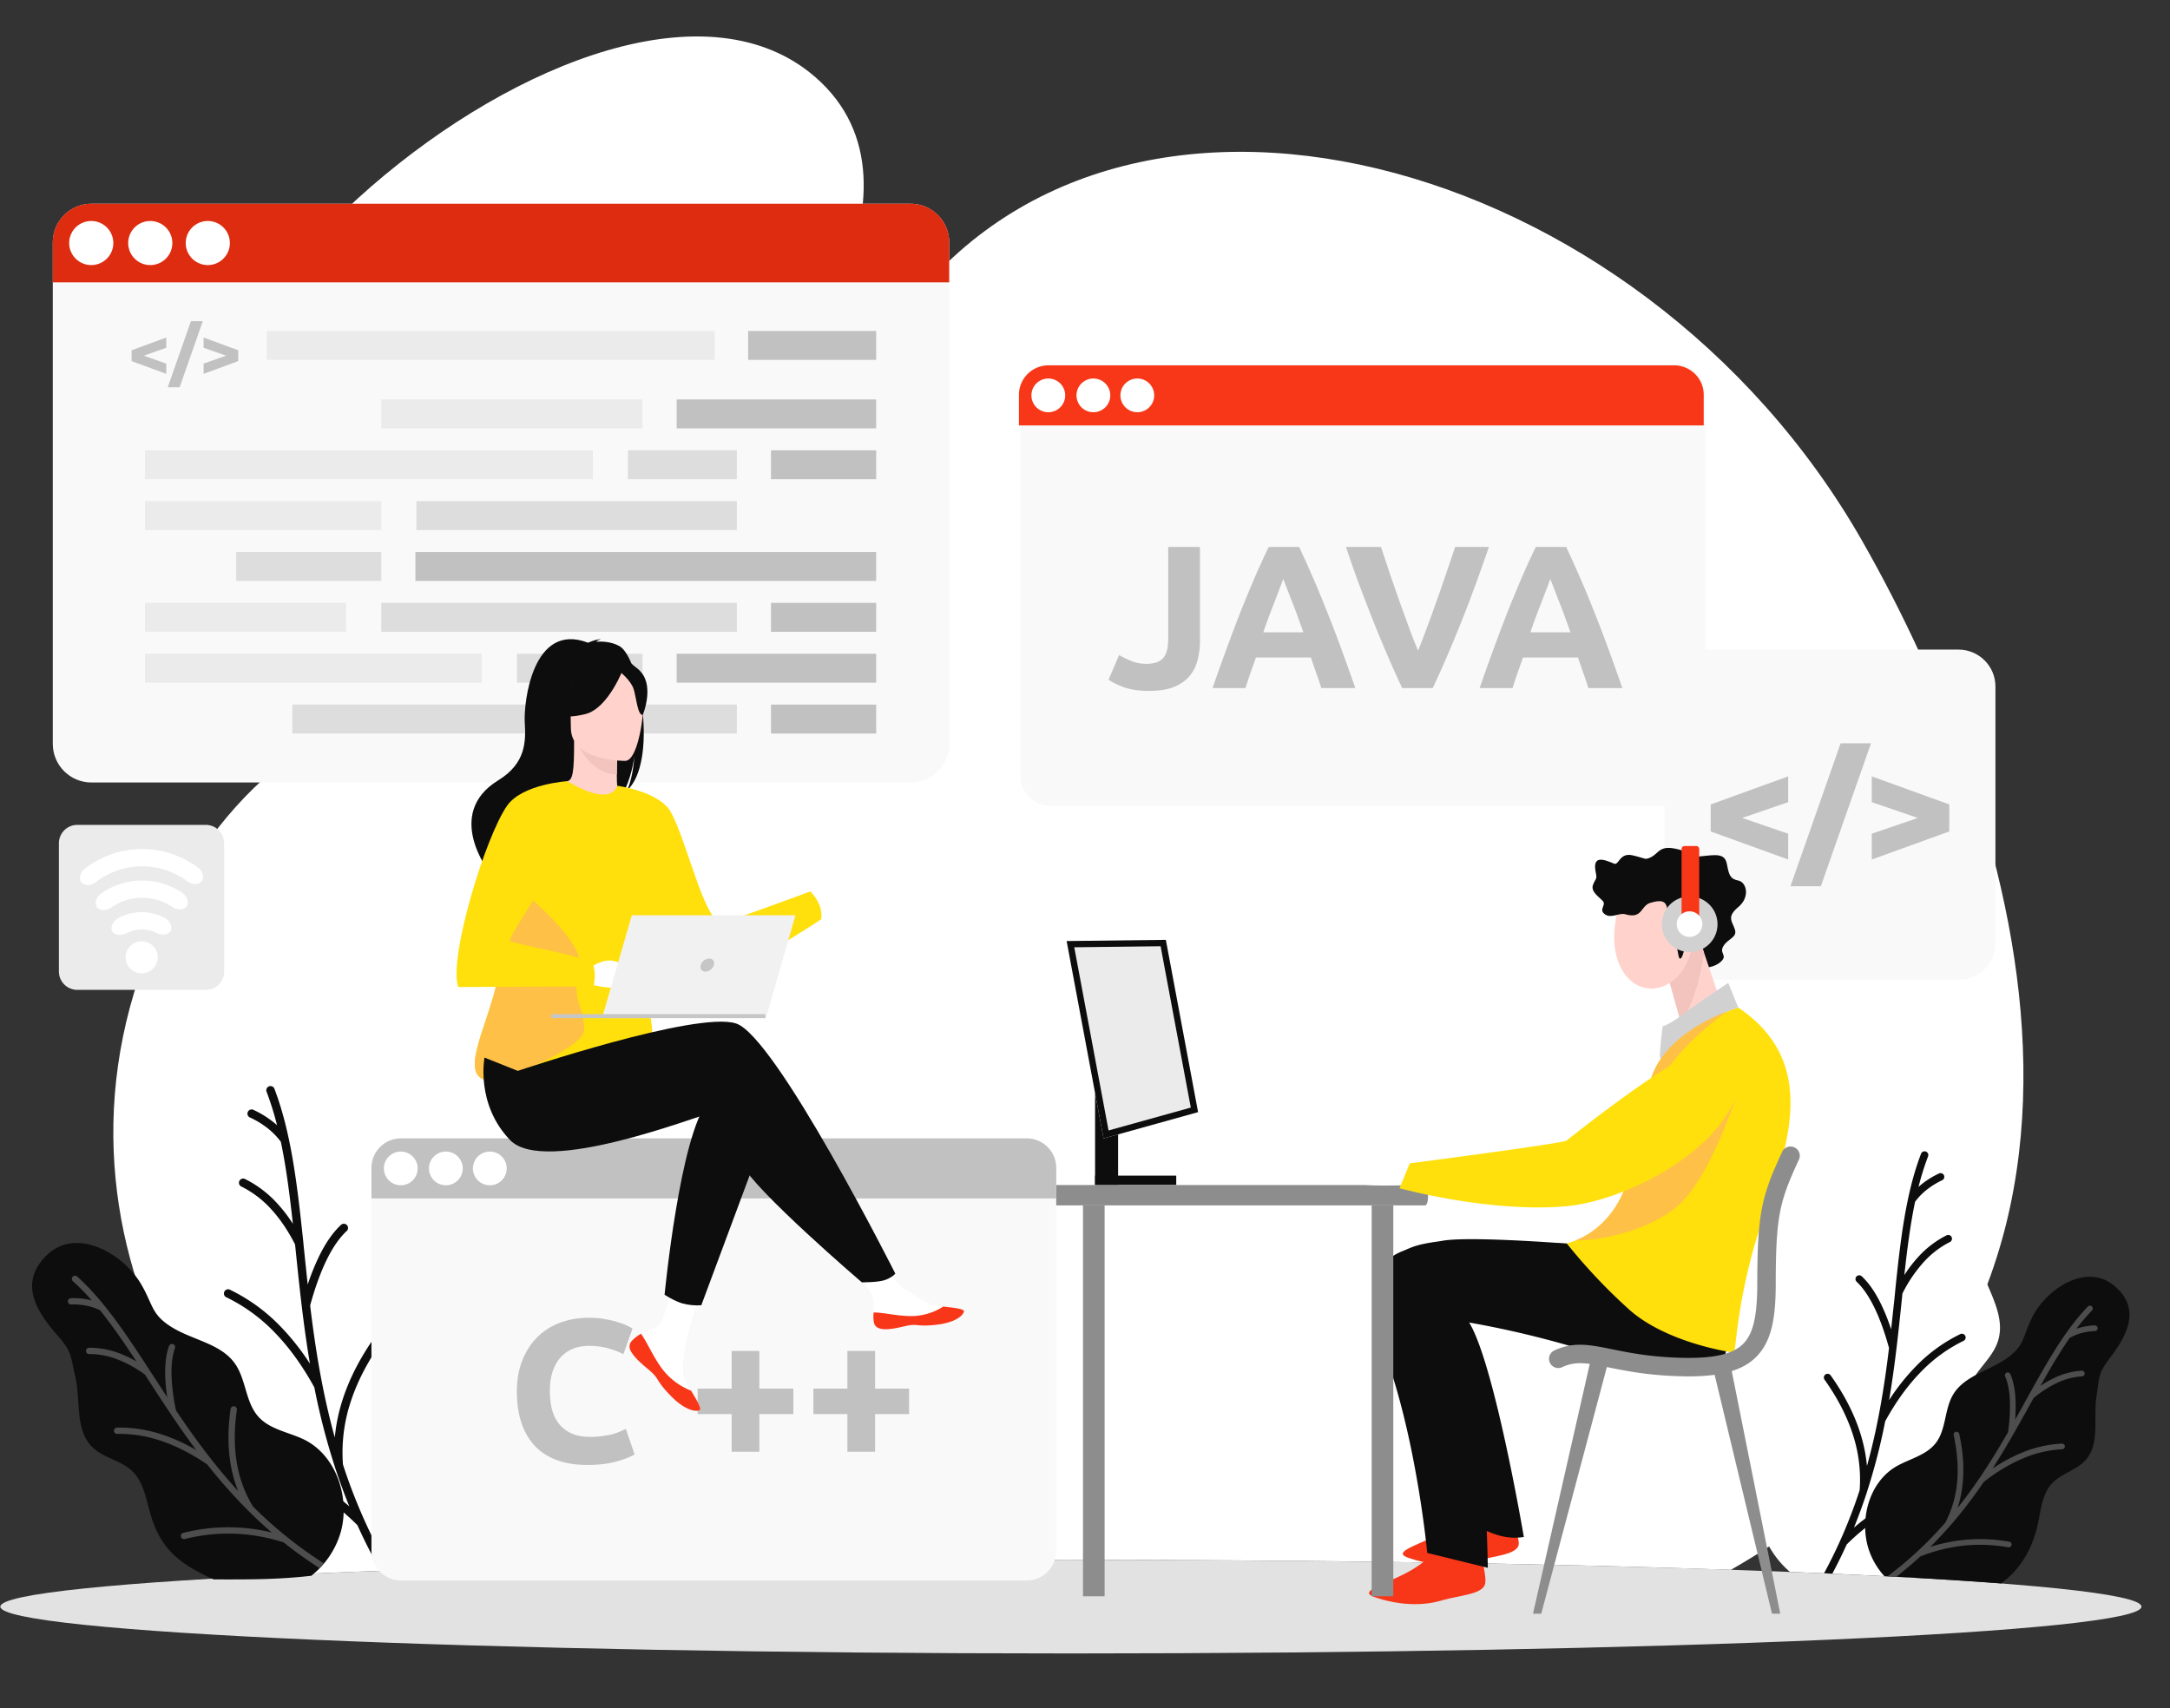 <svg width="555" height="437" fill="none" xmlns="http://www.w3.org/2000/svg"><rect width="100%" height="100%" fill="#333333" stroke="none"/><path d="M273.896 422.942c151.221 0 273.81-5.361 273.81-11.974s-122.589-11.974-273.81-11.974S.086 404.355.086 410.968s122.589 11.974 273.81 11.974z" fill="#E2E2E2"/><path fill-rule="evenodd" clip-rule="evenodd" d="M273.893 398.993c63.703 0 122.304.952 168.817 2.547 113.831-64.949 74.413-191.582 33.544-263.206-56.881-99.68-191.291-135.507-246.885-55.975-75.463 107.95-148.257 70.282-187.566 152.267-39.31 81.984 20.387 160.578 63.273 166.928 46.514-1.596 105.126-2.547 168.817-2.547v-.014zm-99.678-274.404c-37.431 28.446-99.333 50.485-119.901 20.248-15.362-22.595 3.557-64.985 40.616-97.123 37.058-32.137 86.646-51.555 113.69-27.909 32.089 28.063-5.577 82.874-34.405 104.784z" fill="#fff"/><path fill-rule="evenodd" clip-rule="evenodd" d="M184.31 22.88c15.877.955 25.535 13.969 26.204 28.977.27 6.385-4.737-10.31-22.339-12.631-10.916-1.444-12.554 1.768-16.465-2.727-3.911-4.496-.2-14.4 12.6-13.618zm175.68 49.884c68.383 15.226 111.903 78.012 116.16 108.338 2.413 17.141-8.017-37.77-94.294-62.901-46.316-13.488-74.499-.628-84.179-19.404-9.679-18.776 7.167-38.29 62.313-26.033zm93.287 296.989c3.121-3.9 7.51-7.118 8.797-11.942 1.52-5.689-1.827-11.677-.996-17.517 1.039-7.339 8.119-12.095 11.963-18.436 3.76-6.199 1.998-8.298 2.343-15.548.513-10.925 9.488-24.713 21.446-21.021 12.146 3.773 10.157 15.03 8.019 23.506-1.519 6.037-.54 6.904.953 12.952 1.787 7.303 7.558 14.364 5.129 21.49-1.49 4.406-5.817 7.379-7.383 11.761-1.776 4.961.375 10.343 1.201 15.55 1.744 10.955-.755 20.072-8.732 29.106a30.831 30.831 0 01-5.201 3.994c-9.936-.563-20.982-1.078-33.018-1.563a24.891 24.891 0 01-2.067-2.003c-7.285-7.936-9.461-21.584-2.454-30.329z" fill="#fff"/><path fill-rule="evenodd" clip-rule="evenodd" d="M491.314 295.156a.96.96 0 011.256-.592.95.95 0 01.542.525.945.945 0 01-.005.754 69.137 69.137 0 00-2.43 7.765c.27-.248.562-.488.853-.725a22.24 22.24 0 014.438-2.739.962.962 0 011.219.486.955.955 0 01-.409 1.245 20.224 20.224 0 00-4.049 2.501 16.278 16.278 0 00-2.924 3.021c-1.225 5.842-2.027 12.127-2.747 18.754a33.902 33.902 0 013.557-4.641 24.986 24.986 0 017.288-5.543.958.958 0 01.85 1.714 23.079 23.079 0 00-6.715 5.12 35.886 35.886 0 00-5.469 8.069l-.186 1.798c-.411 3.951-.829 8.001-1.323 12.127a.899.899 0 01-.016.116c-.516 4.312-1.12 8.74-1.89 13.23a54.649 54.649 0 016.692-8.473 40.44 40.44 0 0111.515-8.411.947.947 0 01.732-.041.95.95 0 01.547.488.947.947 0 01-.149 1.053.94.94 0 01-.299.224 38.795 38.795 0 00-10.972 8.018c-3.335 3.428-6.355 7.612-9.062 12.551a156.748 156.748 0 01-4.68 18.134v.024a139.741 139.741 0 01-3.315 9.056 55.394 55.394 0 0123.881-12.047.96.96 0 011.151.716.958.958 0 01-.717 1.149 54.076 54.076 0 00-14.139 5.39 55.056 55.056 0 00-12.027 9.096 128.384 128.384 0 01-3.666 7.451l-2.124-.091a127.61 127.61 0 009.102-21.237 36.946 36.946 0 00-1.663-14.014c-1.492-4.736-3.921-9.477-7.288-14.224a.952.952 0 01-.064-1.089.965.965 0 011-.441.973.973 0 01.624.422c3.491 4.909 6.01 9.827 7.558 14.755a40.177 40.177 0 011.706 8.393c2.877-10.374 4.472-20.517 5.639-30.184-1.127-4.102-2.387-7.572-3.779-10.411-1.393-2.839-2.893-5.018-4.5-6.538a.959.959 0 01-.236-1.035.943.943 0 01.503-.531.967.967 0 01.731-.02.938.938 0 01.316.198c1.8 1.692 3.438 4.055 4.916 7.088a53.342 53.342 0 012.594 6.468c.27-2.558.54-5.078.81-7.546l.197-1.933v-.102c1.357-13.152 2.731-25.123 6.626-35.291z" fill="#0D0D0D"/><path fill-rule="evenodd" clip-rule="evenodd" d="M485.39 374.874c3.331-1.789 7.345-2.735 9.671-5.713 2.748-3.504 2.192-8.676 4.503-12.492 2.901-4.805 9.245-6.023 13.804-9.303 4.461-3.212 3.854-5.188 6.246-10.138 3.601-7.455 13.941-14.405 21.175-8.296 7.34 6.199 2.616 13.475-1.387 18.744-2.853 3.757-2.429 4.654-3.182 9.306-.924 5.616.993 12.238-2.797 16.488-2.346 2.63-6.243 3.423-8.638 6.01-2.699 2.932-2.809 7.317-3.778 11.187-1.523 6.082-4.387 10.75-9.178 14.367-8.621-.658-18.641-1.28-29.875-1.854a19.108 19.108 0 01-3.868-6.431c-2.708-7.694-.176-17.832 7.304-21.875z" fill="#0D0D0D"/><path fill-rule="evenodd" clip-rule="evenodd" d="M534.019 334.179a.73.73 0 011.005.003.727.727 0 01.04 1.002 52.97 52.97 0 00-3.995 4.692c.27-.089.54-.175.81-.253 1.272-.35 2.581-.55 3.9-.596a.729.729 0 01.72.697.724.724 0 01-.663.751 15.252 15.252 0 00-3.566.539 12.292 12.292 0 00-2.931 1.237c-2.589 3.711-5.013 7.85-7.483 12.254a25.814 25.814 0 013.855-2.183 18.918 18.918 0 016.713-1.706.727.727 0 01.752.683.723.723 0 01-.668.764c-2.15.139-4.255.677-6.209 1.585a27.161 27.161 0 00-6.208 4.002l-.667 1.196a534.194 534.194 0 01-4.521 8.064c-.016.027-.03.054-.046.078a207.748 207.748 0 01-5.236 8.659 41.566 41.566 0 017.174-3.924 30.704 30.704 0 0110.527-2.452.725.725 0 11.068 1.447 29.324 29.324 0 00-10.02 2.342 43.563 43.563 0 00-10.038 6.058 118.026 118.026 0 01-8.638 11.246h-.013a108.205 108.205 0 01-4.997 5.326 41.879 41.879 0 0120.21-1.326.726.726 0 01.579.836.726.726 0 01-.828.592 40.9 40.9 0 00-11.453-.423 41.796 41.796 0 00-11.067 2.776 99.125 99.125 0 01-6.111 5.174l-2.235-.116a96.09 96.09 0 0014.768-13.744 27.926 27.926 0 002.999-10.241c.36-3.741.073-7.763-.861-12.068a.715.715 0 01.081-.564.726.726 0 011.336.254c.972 4.454 1.267 8.626.885 12.515a30.39 30.39 0 01-1.301 6.352c5.083-6.376 9.205-12.971 12.889-19.368.41-2.771.565-5.573.462-8.371-.124-2.377-.523-4.337-1.196-5.881a.724.724 0 01.142-.791.733.733 0 01.508-.222.713.713 0 01.516.202.72.72 0 01.162.232c.745 1.709 1.185 3.839 1.32 6.39a40.24 40.24 0 01-.108 5.266 651.417 651.417 0 002.799-5.029l.71-1.286c0-.024.024-.045.04-.07 4.848-8.739 9.359-16.671 15.089-22.6z" fill="#4D4D4D"/><path fill-rule="evenodd" clip-rule="evenodd" d="M112.676 361.784c-3.488-4.358-8.395-7.958-9.836-13.351-1.701-6.363 2.043-13.057 1.114-19.576-1.163-8.206-9.077-13.526-13.377-20.617-4.208-6.945-2.235-9.279-2.616-17.385-.58-12.219-10.616-27.635-23.985-23.501-13.575 4.205-11.359 16.801-8.967 26.279 1.7 6.754.588 7.724-1.064 14.486-2 8.168-8.438 16.062-5.746 24.028 1.662 4.93 6.502 8.255 8.251 13.152 1.987 5.546-.416 11.567-1.35 17.388-1.946 12.252.848 22.444 9.764 32.558a34.69 34.69 0 0011.876 7.414c7.969-.361 16.452-.701 25.395-1.016a28.108 28.108 0 007.771-5.913c8.174-8.893 10.608-24.158 2.77-33.946z" fill="#fff"/><path fill-rule="evenodd" clip-rule="evenodd" d="M70.142 278.392a1.078 1.078 0 00-1.342-.506 1.079 1.079 0 00-.66 1.271 77.236 77.236 0 012.715 8.667 18.39 18.39 0 00-.953-.808 24.777 24.777 0 00-4.959-3.064 1.086 1.086 0 00-.878-.124 1.073 1.073 0 00-.778 1.016 1.076 1.076 0 00.741 1.043 22.7 22.7 0 014.535 2.797 18.387 18.387 0 013.266 3.377c1.371 6.535 2.267 13.564 3.074 20.972a37.606 37.606 0 00-3.978-5.188 27.836 27.836 0 00-8.133-6.198 1.085 1.085 0 00-1.28.064 1.08 1.08 0 00-.06 1.616c.11.105.242.186.387.236a25.73 25.73 0 017.51 5.735c2.261 2.454 4.3 5.461 6.116 9.02l.208 2.011c.453 4.417.923 8.947 1.476 13.574.003.045.008.089.016.132.58 4.835 1.255 9.772 2.106 14.791a61.701 61.701 0 00-7.469-9.468 45.422 45.422 0 00-12.878-9.403 1.092 1.092 0 00-.874-.125 1.082 1.082 0 00-.7 1.45 1.08 1.08 0 00.643.605 43.356 43.356 0 0112.27 8.963c3.725 3.833 7.103 8.511 10.133 14.036a174.91 174.91 0 005.234 20.274v.027a154.842 154.842 0 003.706 10.125 61.94 61.94 0 00-26.703-13.475 1.081 1.081 0 00-1.078 1.592c.129.233.34.41.592.497a60.29 60.29 0 0115.81 6.039 61.453 61.453 0 0113.452 10.166 140.44 140.44 0 005.939 11.68l2.43-.092a141.193 141.193 0 01-12.061-27.103 41.185 41.185 0 011.857-15.666c1.668-5.293 4.388-10.593 8.16-15.901a1.068 1.068 0 00.274-.841 1.08 1.08 0 00-2.023-.396c-3.898 5.491-6.714 10.991-8.45 16.499a44.568 44.568 0 00-1.907 9.387c-3.22-11.602-5.002-22.945-6.306-33.766 1.26-4.588 2.665-8.47 4.216-11.645 1.552-3.174 3.23-5.61 5.035-7.306a1.078 1.078 0 00-1.115-1.837 1.085 1.085 0 00-.357.282c-2.004 1.892-3.835 4.533-5.493 7.923a59.611 59.611 0 00-2.904 7.223 1270.79 1270.79 0 01-.89-8.452l-.225-2.156a.894.894 0 000-.118c-1.552-14.707-3.088-28.09-7.447-39.452z" fill="#0D0D0D"/><path fill-rule="evenodd" clip-rule="evenodd" d="M77.31 368.012c-3.853-1.738-8.402-2.481-11.216-5.621-3.339-3.706-3.125-9.507-5.996-13.583-3.606-5.132-10.783-6-16.125-9.298-5.23-3.238-4.714-5.489-7.757-10.823-4.6-8.037-16.68-14.984-24.268-7.602-7.704 7.501-1.867 15.233 3.011 20.802 3.473 3.967 3.056 5.001 4.274 10.127 1.467 6.195-.154 13.732 4.407 18.176 2.817 2.75 7.228 3.331 10.098 6.029 3.248 3.061 3.703 7.943 5.084 12.185 2.698 8.278 7.533 11.819 15.793 15.597 8.036 0 15.971.115 25-.927a22.002 22.002 0 007.55-11.232c2.423-8.798-1.196-19.924-9.855-23.83z" fill="#0D0D0D"/><path fill-rule="evenodd" clip-rule="evenodd" d="M19.735 326.521a.811.811 0 10-1.087 1.205 57.88 57.88 0 014.822 4.923 15.08 15.08 0 00-.92-.222 18.89 18.89 0 00-4.4-.36.809.809 0 10.048 1.618 17.017 17.017 0 014.022.324c1.167.239 2.298.627 3.366 1.153 3.179 3.938 6.205 8.365 9.303 13.084a29.031 29.031 0 00-4.478-2.118 21.119 21.119 0 00-7.618-1.383.824.824 0 00-.571.244.806.806 0 00-.166.885.811.811 0 00.755.491 19.48 19.48 0 017.039 1.285 30.355 30.355 0 017.232 3.979l.834 1.293a575.34 575.34 0 005.73 8.728 234.79 234.79 0 006.519 9.248 46.666 46.666 0 00-8.312-3.817 34.447 34.447 0 00-11.923-1.914.82.82 0 00-.567.251.81.81 0 00.607 1.367 32.86 32.86 0 0111.36 1.826c3.834 1.301 7.724 3.295 11.669 5.982a133.053 133.053 0 0010.504 11.846l.015.016a121.807 121.807 0 005.987 5.551 46.876 46.876 0 00-22.644.095.81.81 0 10.38 1.576 45.69 45.69 0 0112.742-1.364c4.273.164 8.503.916 12.57 2.233a106.83 106.83 0 009.144 6.555c.38-.387.743-.795 1.092-1.225a107.18 107.18 0 01-18.079-14.518 31.12 31.12 0 01-4.14-11.2c-.704-4.144-.699-8.652.014-13.525a.81.81 0 10-1.605-.237c-.73 5.042-.734 9.718-.012 14.028a34.172 34.172 0 001.947 6.985c-6.152-6.718-11.276-13.751-15.887-20.599a51.15 51.15 0 01-1.167-9.301c-.045-2.66.25-4.878.887-6.654a.807.807 0 00-.491-1.035.814.814 0 00-1.038.491c-.697 1.967-1.021 4.377-.971 7.23.047 1.965.225 3.924.532 5.866a676.809 676.809 0 01-3.516-5.387l-.908-1.379a.419.419 0 00-.049-.075c-6.078-9.382-11.73-17.878-18.57-24.045z" fill="#4D4D4D"/><path fill-rule="evenodd" clip-rule="evenodd" d="M326.614 241.849c-.81 11.224-2.478 12.771-13.194 13.639 10.716.86 12.376 2.409 13.194 13.634.81-11.225 2.478-12.774 13.197-13.634-10.719-.868-12.377-2.425-13.197-13.639zm43.569 29.601c-.438 5.994-1.323 6.819-7.043 7.277 5.72.461 6.605 1.288 7.043 7.276.437-5.991 1.322-6.818 7.047-7.276-5.725-.464-6.61-1.288-7.047-7.277zm-19.079-46.119c-.442 6.069-1.349 6.905-7.137 7.374 5.798.468 6.695 1.304 7.137 7.376.443-6.072 1.35-6.908 7.134-7.376-5.808-.469-6.705-1.305-7.147-7.374h.013z" fill="#fff"/><path d="M232.873 52.116H23.397c-5.465 0-9.895 4.424-9.895 9.88V190.28c0 5.457 4.43 9.88 9.895 9.88h209.476c5.466 0 9.896-4.423 9.896-9.88V61.996c0-5.456-4.43-9.88-9.896-9.88z" fill="#F9F9F9"/><path fill-rule="evenodd" clip-rule="evenodd" d="M242.768 61.985v10.241H13.496v-10.24a9.864 9.864 0 012.898-6.988 9.895 9.895 0 016.998-2.892h209.462a9.912 9.912 0 017.009 2.886 9.87 9.87 0 012.905 6.993z" fill="#DE2C10"/><path fill-rule="evenodd" clip-rule="evenodd" d="M58.792 62.165a5.63 5.63 0 01-3.482 5.208 5.652 5.652 0 01-6.152-1.22 5.633 5.633 0 01-1.225-6.141 5.637 5.637 0 015.215-3.48 5.65 5.65 0 013.99 1.649 5.631 5.631 0 011.654 3.984zm-14.715.001a5.63 5.63 0 01-3.482 5.208 5.651 5.651 0 01-6.152-1.22 5.632 5.632 0 013.99-9.62 5.648 5.648 0 015.215 3.476c.283.683.43 1.416.43 2.156zm-15.095 0a5.629 5.629 0 01-3.483 5.208 5.652 5.652 0 01-6.152-1.22 5.633 5.633 0 01-1.224-6.143 5.637 5.637 0 015.217-3.478c1.496 0 2.931.594 3.99 1.65a5.628 5.628 0 011.652 3.983z" fill="#fff"/><path d="M164.326 102.176H97.514v7.4h66.812v-7.4z" fill="#EBEBEB"/><path d="M224.094 102.176h-51.03v7.4h51.03v-7.4z" fill="#C1C1C1"/><path d="M151.626 115.184H37.072v7.397h114.554v-7.397zm31.156-30.527H68.228v7.398h114.554v-7.398z" fill="#EBEBEB"/><path d="M188.453 115.184h-27.846v7.397h27.846v-7.397z" fill="#DDD"/><path d="M224.09 115.185h-26.901v7.397h26.901v-7.397zm.005-30.528h-32.747v7.398h32.747v-7.398z" fill="#C1C1C1"/><path d="M97.517 128.192H37.072v7.398h60.445v-7.398z" fill="#EBEBEB"/><path d="M188.449 128.192h-81.955v7.398h81.955v-7.398zm-90.937 13.009H60.408v7.398h37.104v-7.398z" fill="#DDD"/><path d="M224.092 141.201H106.248v7.398h117.844v-7.398z" fill="#C1C1C1"/><path d="M88.534 154.21H37.072v7.398h51.462v-7.398z" fill="#EBEBEB"/><path d="M188.452 154.21H97.514v7.398h90.938v-7.398z" fill="#DDD"/><path d="M224.09 154.21h-26.901v7.398h26.901v-7.398z" fill="#C1C1C1"/><path d="M123.243 167.219h-86.17v7.398h86.17v-7.398z" fill="#EBEBEB"/><path d="M164.327 167.219h-32.102v7.398h32.102v-7.398z" fill="#DDD"/><path d="M224.094 167.219h-51.03v7.398h51.03v-7.398z" fill="#C1C1C1"/><path d="M188.45 180.228H74.766v7.397H188.45v-7.397z" fill="#DDD"/><path d="M224.09 180.228h-26.901v7.397h26.901v-7.397z" fill="#C1C1C1"/><path fill-rule="evenodd" clip-rule="evenodd" d="M42.522 86.332l-8.862 3.269v2.762l8.862 3.27V93.01l-5.733-2.026 5.733-2.03v-2.622zM42.9 99.06h3.043l5.93-16.912h-3.037L42.9 99.06zm9.17-12.729v2.622l5.736 2.03-5.736 2.026v2.623l8.865-3.27V89.6l-8.865-3.269z" fill="#C1C1C1"/><path fill-rule="evenodd" clip-rule="evenodd" d="M436.144 100.546v98.001a7.54 7.54 0 01-2.214 5.336 7.562 7.562 0 01-5.344 2.21H268.558a7.562 7.562 0 01-5.344-2.21 7.54 7.54 0 01-2.214-5.336v-98.001a7.54 7.54 0 012.214-5.336 7.562 7.562 0 015.344-2.21h160.023a7.568 7.568 0 015.348 2.208 7.545 7.545 0 012.215 5.338z" fill="#F9F9F9"/><path fill-rule="evenodd" clip-rule="evenodd" d="M435.745 101.003v7.816H260.604v-7.816a7.54 7.54 0 012.213-5.336 7.565 7.565 0 015.344-2.21h160.021a7.57 7.57 0 015.347 2.208 7.535 7.535 0 012.216 5.338z" fill="#F83718"/><path fill-rule="evenodd" clip-rule="evenodd" d="M295.198 101.134a4.313 4.313 0 01-2.666 3.984 4.322 4.322 0 01-5.888-3.143 4.3 4.3 0 011.836-4.426 4.322 4.322 0 015.453.536 4.308 4.308 0 011.265 3.049zm-11.234 0a4.312 4.312 0 01-2.666 3.984 4.325 4.325 0 01-4.707-.935 4.31 4.31 0 01-.936-4.699 4.322 4.322 0 017.044-1.399 4.308 4.308 0 011.265 3.049zm-11.531.001a4.312 4.312 0 01-2.667 3.984 4.322 4.322 0 01-5.888-3.143 4.314 4.314 0 014.236-5.153c1.145 0 2.244.454 3.054 1.263a4.308 4.308 0 011.265 3.049z" fill="#fff"/><path d="M500.905 166.164h-65.727c-5.218 0-9.448 4.223-9.448 9.433v65.623c0 5.209 4.23 9.432 9.448 9.432h65.727c5.217 0 9.447-4.223 9.447-9.432v-65.623c0-5.21-4.23-9.433-9.447-9.433z" fill="#F9F9F9"/><path fill-rule="evenodd" clip-rule="evenodd" d="M457.348 205.188l-11.777 4.037 11.777 4.035v6.6l-19.821-7.18v-6.91l19.821-7.179v6.597zm13.41-15.054h7.771l-12.824 36.555h-7.771l12.824-36.555zm27.79 15.635v6.91l-19.823 7.18v-6.6l11.779-4.035-11.779-4.037v-6.597l19.823 7.179z" fill="#C1C1C1"/><path fill-rule="evenodd" clip-rule="evenodd" d="M52.62 253.204H19.78a4.703 4.703 0 01-1.805-.358 4.698 4.698 0 01-2.554-2.549 4.705 4.705 0 01-.358-1.803v-32.785c0-1.25.497-2.448 1.382-3.331a4.72 4.72 0 013.336-1.38H52.62a4.72 4.72 0 013.336 1.38 4.705 4.705 0 011.382 3.331v32.785a4.704 4.704 0 01-2.912 4.352 4.703 4.703 0 01-1.806.358z" fill="#EBEBEB"/><path fill-rule="evenodd" clip-rule="evenodd" d="M40.338 244.824a4.093 4.093 0 01-2.487 3.819 4.113 4.113 0 01-4.485-.837 4.1 4.1 0 01-.936-4.459 4.106 4.106 0 016.676-1.398 4.092 4.092 0 011.232 2.875zm7.643-19.348a19.39 19.39 0 00-23.535.208c-1.08.832-2.586.983-3.482.148-.896-.836-.61-2.563.761-3.63a23.81 23.81 0 0114.41-5.022 23.817 23.817 0 0114.502 4.752c1.39 1.046 1.698 2.773.81 3.62-.888.846-2.376.738-3.466-.076z" fill="#fff"/><path fill-rule="evenodd" clip-rule="evenodd" d="M44.066 231.993a13.814 13.814 0 00-15.597.137c-1.104.76-2.61.919-3.509.092-.898-.828-.553-2.644.978-3.711a18.25 18.25 0 0120.598-.181c1.55 1.04 1.935 2.857 1.047 3.692-.888.836-2.4.712-3.517-.029z" fill="#fff"/><path fill-rule="evenodd" clip-rule="evenodd" d="M39.823 238.575a8.042 8.042 0 00-7.288.064c-1.157.574-2.666.75-3.59-.056-.923-.806-.394-2.849 1.544-3.86a12.504 12.504 0 0111.318-.097c1.955.973 2.521 3.022 1.62 3.83-.902.809-2.438.674-3.604.119zm167.277-8.406s1.757-4.296 3.69-4.471c1.932-.176 8.076-1.14 8.516-.27.44.871 0 4.043-1.318 5.169-1.317 1.127-9.482 2.981-9.482 2.981l-1.406-3.409z" fill="#fff"/><path fill-rule="evenodd" clip-rule="evenodd" d="M160.338 202.246c.726-1.501 1.542-4.169 1.944-8.923-.062.469-.886 6.468-3.196 9.867-9.504 6.212-27.695 26.995-27.333 30.933 0 0-6.411-10.853-6.519-10.918 0 0-11.82-15.005 2.19-23.6 7.117-4.371 7.08-9.971 6.785-14.849-.294-4.878 1.941-25.842 16.196-20.353 0 0 2.292-1.016 3.317-.865-.465.09-.899.295-1.263.598 1.652-.097 4.019.027 5.99 1.146 5.236 2.967 9.914 29.58 1.889 36.964z" fill="#0D0D0D"/><path fill-rule="evenodd" clip-rule="evenodd" d="M158.507 203.498c.049.019-4.589 2.425-8.063 1.469-3.276-.892-5.414-5.121-5.371-5.142 1.39-.27 1.79-2.181 1.757-10.357l.626.121 10.546 2.089s-.24 3.309-.243 6.43c-.01 2.625.146 5.107.748 5.39z" fill="#FFD3CC"/><path fill-rule="evenodd" clip-rule="evenodd" d="M158.001 191.678s-.24 3.31-.243 6.431c-5.903-.162-9.023-5.538-10.303-8.519l10.546 2.088z" fill="#F2C4BD"/><path fill-rule="evenodd" clip-rule="evenodd" d="M146.37 188.445s-3.09-4.878-3.835-9.05c-.527-2.964.99-14.014 12.103-12.426a15.077 15.077 0 016.26 2.36c2.41 1.617 5.89 5.14 2.003 14.774l-1.015 3.253-15.516 1.089z" fill="#0D0D0D"/><path fill-rule="evenodd" clip-rule="evenodd" d="M159.98 194.629s-13.966.232-13.971-8.451c-.006-8.684-1.82-14.499 7.093-15.017 8.913-.517 10.649 2.8 11.359 5.695.71 2.894-.85 17.493-4.481 17.773z" fill="#FFD3CC"/><path fill-rule="evenodd" clip-rule="evenodd" d="M159.457 170.949s-3.819 10.187-9.687 11.694c-5.869 1.506-8.409-.062-8.409-.062s4.497-3.571 5.431-9.799c0 0 9.785-6.681 12.665-1.833z" fill="#0D0D0D"/><path fill-rule="evenodd" clip-rule="evenodd" d="M158.51 171.776s2.858 2.277 3.552 4.487 1.01 6.762 2.34 6.608c0 0 2.88-6.923-.356-10.842-3.439-4.153-5.536-.253-5.536-.253z" fill="#0D0D0D"/><path fill-rule="evenodd" clip-rule="evenodd" d="M121.738 274.165c.753 2.089 3.064 2.623 6.16 2.264 5.903-.687 14.667-4.646 20.981-7.379 9.636-4.172 14.012-.256 17.076-2.908 3.063-2.652-3.51-8.551 2.191-35.943 1.93-9.287-10.303-29.203-10.303-29.203s-1.055 5.768-12.759-1.169c-.41-.243-5.021 6.565-9.448 14.96-4.891 9.262-9.574 20.452-8.197 26.219 2.61 10.977-7.898 27.096-5.701 33.159z" fill="#FFE00C"/><path fill-rule="evenodd" clip-rule="evenodd" d="M157.836 200.995l7.212 29.548s.899 1.595 2.308 3.867c3.301 5.334 9.418 14.392 13.332 15.313 1.927.453 6.038-1.153 10.581-3.441 8.592-4.336 18.752-11.128 18.752-11.128.656-3.935-2.772-7.142-2.772-7.142s-20.58 7.724-22.62 7.867c-4.457.321-8.989-21.147-13.154-28.297-3.009-5.188-13.639-6.587-13.639-6.587z" fill="#FFE00C"/><path fill-rule="evenodd" clip-rule="evenodd" d="M121.738 274.165c.753 2.088 3.064 2.622 6.16 2.263 4.081-1.778 21.731-8.602 21.529-13.227-.292-6.848-3.39-7.066-1.201-15.517 1.754-6.789-14.547-19.404-17.149-22.148-4.888 9.263-5.023 9.702-3.646 15.469 2.618 10.977-7.89 27.096-5.693 33.16z" fill="#FEC047"/><path fill-rule="evenodd" clip-rule="evenodd" d="M151.006 247.519s2.953-2.293 5.747-1.752c2.794.542 4.157 2.466 4.049 3.337-.108.87-1.585 3.333-3.72 3.552-2.135.218-8.211-1.313-8.211-1.313l2.135-3.824z" fill="#fff"/><path fill-rule="evenodd" clip-rule="evenodd" d="M145.076 199.826s-11.38.704-15.318 6.185c-5.547 7.724-15.178 39.247-12.552 46.465l34.621-.151s.84-3.911-.327-5.805c-1.166-1.895-20.136-4.956-21.013-5.83-.878-.873 10.945-17.048 10.945-19.673s3.644-21.191 3.644-21.191z" fill="#FFE00C"/><path fill-rule="evenodd" clip-rule="evenodd" d="M153.979 260.431h41.914l7.555-26.309h-41.852l-7.617 26.309z" fill="#F1F1F1"/><path d="M195.751 259.406h-54.798v1.024h54.798v-1.024z" fill="#C6C6C6"/><path fill-rule="evenodd" clip-rule="evenodd" d="M182.583 246.862c.27-.925-.27-1.676-1.196-1.676a2.394 2.394 0 00-2.159 1.676c-.27.922.27 1.673 1.193 1.673a2.411 2.411 0 002.162-1.673z" fill="#C6C6C6"/><path fill-rule="evenodd" clip-rule="evenodd" d="M152.65 176.629c1.247.092 1.176 1.078.253 1.318-9.841 2.463-3.344-1.552-.253-1.318z" fill="#0D0D0D"/><path fill-rule="evenodd" clip-rule="evenodd" d="M378.376 383.928a31.278 31.278 0 01-9.374 7.986c-6.149 3.382-13.243 5.012-8.843 6.54 4.4 1.529 10.829 2.722 17.102.903 4.397-1.274 9.556-1.541 10.921-3.616 1.366-2.076-3.239-7.781-2.013-15.569.99-6.242-7.793 3.756-7.793 3.756z" fill="#F83718"/><path fill-rule="evenodd" clip-rule="evenodd" d="M400.747 318.106s-24.804-1.943-31.733-.738c-6.929 1.204-22.134 1.188-12.184 29.202 7.792 21.954 17.418 42.783 17.418 42.783 5.164 1.267 8.891 4.827 15.491 3.8 0 0-8.325-49.24-15.062-56.325a248.764 248.764 0 0128.963 6.527c25.403 7.253 35.614 3.62 35.614 3.62l3.779-13.235-42.286-15.634z" fill="#0D0D0D"/><path d="M300.835 300.719h-20.757v2.401h20.757v-2.401z" fill="#0D0D0D"/><path fill-rule="evenodd" clip-rule="evenodd" d="M272.799 240.711l25.378-.305 8.246 44.071-24.174 6.724-9.45-50.49z" fill="#0D0D0D"/><path fill-rule="evenodd" clip-rule="evenodd" d="M274.754 242.309l8.77 46.858 21.035-5.854-7.722-41.268-22.083.264z" fill="#EBEBEB"/><path fill-rule="evenodd" clip-rule="evenodd" d="M280.078 303.122h5.887v-12.955l-3.714 1.035-2.173-11.621v23.541z" fill="#0D0D0D"/><path fill-rule="evenodd" clip-rule="evenodd" d="M364.492 308.333h-95.646c-.405 0-.737-.935-.737-2.086v-1.043c0-1.15.332-2.083.737-2.083h95.646c.41 0 .739.933.739 2.083v1.043c0 1.151-.329 2.086-.739 2.086z" fill="#8D8D8D"/><path fill-rule="evenodd" clip-rule="evenodd" d="M419.377 219.911c5.582-.151 3.509-4.295 9.931-2.641 3.376.871.885 2.256 5.266 1.806 4.381-.45 6.545-.906 7.099 1.954.553 2.859.81 3.773 2.926 4.209 2.116.437 3.064 4.213 0 6.77-3.064 2.558-1.574 3.609-.894 5.716.681 2.108-1.635 2.253-2.888 4.21-1.252 1.956 1.155 2.326-.653 4.021-1.809 1.695-4.343 1.544-4.343 1.544l-7.609-14.569-8.835-13.02z" fill="#0D0D0D"/><path fill-rule="evenodd" clip-rule="evenodd" d="M369.744 393.984a31.279 31.279 0 01-9.375 7.985c-6.149 3.385-13.245 5.013-8.845 6.543 4.399 1.531 10.829 2.72 17.102.901 4.403-1.275 9.561-1.542 10.921-3.617 1.361-2.075-1.606-7.277-.369-15.076.987-6.241-9.434 3.264-9.434 3.264z" fill="#F83718"/><path fill-rule="evenodd" clip-rule="evenodd" d="M406.019 318.278s-32.235-1.202-39.164 0c-6.929 1.202-22.134 1.192-12.187 29.203 7.793 21.956 10.362 49.753 10.362 49.753l15.494 3.8s-.613-49.985-8.006-63.292a248.357 248.357 0 0128.961 6.524c25.405 7.252 39.336 3.622 39.336 3.622l3.779-13.235-38.575-16.375z" fill="#0D0D0D"/><path fill-rule="evenodd" clip-rule="evenodd" d="M432.941 235.184l7.876 23.236-9.949 6.541-5.641-20.075 7.714-9.702z" fill="#FFD3CC"/><path fill-rule="evenodd" clip-rule="evenodd" d="M429.977 261.791l-4.75-16.905 7.714-9.702 2.88 8.5c-.993 7.675-3.398 14.024-5.844 18.107z" fill="#F2C4BD"/><path fill-rule="evenodd" clip-rule="evenodd" d="M412.845 239.116c-.254 7.069 3.223 13.186 8.748 13.728 5.526.542 10.571-4.719 11.264-11.758.694-7.039-3.22-13.179-8.745-13.726-5.526-.547-10.857.604-11.267 11.756z" fill="#FFD3CC"/><path fill-rule="evenodd" clip-rule="evenodd" d="M444.6 257.744c24.177 16.299 9.14 42.643 3.83 61.893-4.521 16.399-4.372 26.309-5.05 26.309-.677 0-17.305-2.485-26.796-11.05a145.09 145.09 0 01-15.906-16.873s12.146-2.156 16.133-17.865c2.017-7.969 1.102-12.297 5.698-24.931 4.597-12.635 22.091-17.483 22.091-17.483z" fill="#FFE00C"/><path fill-rule="evenodd" clip-rule="evenodd" d="M444.6 257.743l-2.589-6.325s-8.209 5.412-11.488 7.969c-3.28 2.558-5.296 3.159-5.296 3.159s-1.182 9.066-.416 8.244c9.693-10.368 19.789-13.047 19.789-13.047z" fill="#D1D1D1"/><path fill-rule="evenodd" clip-rule="evenodd" d="M455.315 412.768h-2.111l-15.138-63.057h4.643l12.606 63.057zm-63.235.001h2.111l17.37-65.287h-4.643l-14.838 65.287z" fill="#8D8D8D"/><path fill-rule="evenodd" clip-rule="evenodd" d="M431.801 352.071c8.457 0 13.813-1.514 17.232-4.851 4.238-4.123 5.116-10.51 5.129-18.824.027-17.491.996-21.105 5.938-31.785a2.357 2.357 0 00-1.165-3.123 2.369 2.369 0 00-3.134 1.145c-5.21 11.289-6.333 15.437-6.36 33.755-.013 8.43-1.08 12.909-3.701 15.45-2.68 2.606-7.525 3.682-15.712 3.479-7.903-.199-13.345-1.301-17.715-2.188-5.75-1.167-9.907-2.01-14.846.34a2.364 2.364 0 00-1.058 3.123 2.367 2.367 0 003.098 1.14c3.51-1.668 6.479-1.078 11.847.027 4.557.925 10.223 2.073 18.544 2.277.651.03 1.288.035 1.903.035z" fill="#8D8D8D"/><path fill-rule="evenodd" clip-rule="evenodd" d="M443.703 281.479s-6.027 18.347-13.496 25.942c-7.469 7.594-22.463 10.146-27.16 9.847 3.746-1.504 10.878-5.783 13.747-17.119 2.017-7.969 1.101-12.297 5.698-24.931 3.412-9.378 13.931-14.461 19.125-16.458-6.479 4.649-14.576 12.302-17.079 18.129-2.753 6.468 19.165 4.59 19.165 4.59z" fill="#FEC047"/><path fill-rule="evenodd" clip-rule="evenodd" d="M360.542 297.579s-10.392-4.735-11.523-4.285c-1.131.45-12.652 7.4-12.652 8.551 0 1.151 10.168-4.29 10.168-4.29s-1.131 3.005-.453 4.449c.677 1.445 8.494 1.442 15.545.989 7.05-.453-1.085-5.414-1.085-5.414z" fill="#fff"/><path fill-rule="evenodd" clip-rule="evenodd" d="M443.37 267.301c9.582 19.606-23.284 39.479-42.778 41.249-19.494 1.771-42.649-4.606-42.649-4.606l2.611-6.365s39.061-5.088 40.051-5.802c.991-.715 39.258-31.656 42.765-24.476z" fill="#FFE00C"/><path fill-rule="evenodd" clip-rule="evenodd" d="M412.835 220.919c-2.648-1.102-5.631-2.285-4.708 2.207.402 1.954 0 1.402-.699 3.207-.699 1.806 1.768 3.234 2.572 4.223.805.99-1.171 2.094.438 3.296 1.608 1.202 3.725-.444 5.223 0 4.467 1.332 3.916-2.177 6.424-2.907 2.508-.731 3.741-.618 4.222.986.48 1.603-1.76 6.883.148 6.384 1.908-.498 2.338 3.757 2.85 6.167.513 2.409 1.822-1.663 1.739-4.415-.13-4.22.918-5.994 2.478-7.174 1.56-1.18 2.221-11.923-5.312-12.324-7.534-.402-7.58-1.129-10.797-1.809-3.218-.679-3.372 2.66-4.578 2.159z" fill="#0D0D0D"/><path fill-rule="evenodd" clip-rule="evenodd" d="M276.988 308.334h5.528v99.984h-5.528v-99.984zm73.833 0h5.528v99.984h-5.528v-99.984z" fill="#8D8D8D"/><path fill-rule="evenodd" clip-rule="evenodd" d="M432.151 229.301a7.125 7.125 0 016.581 4.391 7.102 7.102 0 01-1.545 7.751 7.132 7.132 0 01-10.96-1.081 7.104 7.104 0 013.198-10.521 7.118 7.118 0 012.726-.54z" fill="#D1D1D1"/><path fill-rule="evenodd" clip-rule="evenodd" d="M430.851 216.407h2.969a.773.773 0 01.772.766v17.248a.77.77 0 01-.772.768h-2.969a.773.773 0 01-.769-.768v-17.248a.77.77 0 01.769-.766z" fill="#F83718"/><path d="M435.309 237.144a3.274 3.274 0 00-2.439-3.939 3.274 3.274 0 10-1.506 6.373 3.279 3.279 0 003.945-2.434z" fill="#fff"/><path fill-rule="evenodd" clip-rule="evenodd" d="M61.062 248.92c-.81 11.225-2.478 12.774-13.197 13.639 10.719.863 12.379 2.426 13.197 13.634.81-11.222 2.478-12.771 13.197-13.634-10.72-.865-12.377-2.425-13.197-13.639zm43.569 29.602c-.438 5.993-1.323 6.818-7.045 7.276 5.722.461 6.607 1.288 7.045 7.277.437-5.994 1.322-6.821 7.045-7.277-5.723-.463-6.608-1.288-7.045-7.276zm-19.065-46.12c-.443 6.069-1.35 6.908-7.137 7.377 5.798.466 6.694 1.304 7.137 7.37.442-6.066 1.35-6.904 7.134-7.37-5.809-.464-6.705-1.308-7.134-7.377z" fill="#fff"/><path d="M306.906 163.865c0 1.771-.209 3.437-.625 5-.382 1.562-1.077 2.934-2.084 4.114-.972 1.146-2.309 2.066-4.01 2.761-1.667.659-3.785.989-6.354.989-2.361 0-4.392-.278-6.094-.833-1.701-.59-3.107-1.267-4.218-2.031l2.708-6.302a23.13 23.13 0 003.229 1.562c1.146.452 2.396.677 3.75.677 1.979 0 3.403-.486 4.271-1.458.868-.972 1.302-2.604 1.302-4.896v-23.541h8.125v23.958zM337.933 176a72.149 72.149 0 00-1.302-3.854l-1.354-3.958h-14.062a178.36 178.36 0 01-1.407 3.958 123.367 123.367 0 00-1.25 3.854h-8.437a644.26 644.26 0 013.854-10.781 474.098 474.098 0 013.542-9.323 479.264 479.264 0 013.437-8.281 199.365 199.365 0 013.542-7.708h7.76c1.181 2.5 2.344 5.07 3.489 7.708a223.899 223.899 0 013.438 8.281 321.447 321.447 0 013.594 9.323A653.344 653.344 0 01346.631 176h-8.698zm-9.739-27.916a52.269 52.269 0 01-.782 2.135c-.347.903-.746 1.945-1.197 3.125a624.386 624.386 0 01-1.511 3.907 488.001 488.001 0 00-1.614 4.479h10.26a518.65 518.65 0 00-1.615-4.479 106.235 106.235 0 00-1.51-3.907l-1.198-3.125c-.347-.902-.625-1.614-.833-2.135zM358.624 176a270.945 270.945 0 01-4.219-9.427 357.159 357.159 0 01-3.958-9.687 510.661 510.661 0 01-3.49-9.166 398.034 398.034 0 01-2.708-7.813h8.958c.695 2.084 1.441 4.34 2.24 6.771l2.5 7.187c.868 2.396 1.701 4.688 2.5 6.875.798 2.187 1.545 4.08 2.239 5.677a147.27 147.27 0 002.187-5.677 246.425 246.425 0 002.5-6.875 291.945 291.945 0 002.5-7.187 796.6 796.6 0 002.292-6.771h8.646c-.799 2.292-1.719 4.896-2.761 7.813a325.459 325.459 0 01-3.437 9.166 360.423 360.423 0 01-3.958 9.687 270.945 270.945 0 01-4.219 9.427h-7.812zm47.616 0a71.298 71.298 0 00-1.303-3.854l-1.354-3.958h-14.062c-.451 1.319-.92 2.639-1.406 3.958a123.367 123.367 0 00-1.25 3.854h-8.437a644.26 644.26 0 013.854-10.781 474.307 474.307 0 013.541-9.323 487.073 487.073 0 013.438-8.281 199.362 199.362 0 013.541-7.708h7.761c1.18 2.5 2.343 5.07 3.489 7.708a222.22 222.22 0 013.437 8.281 315.753 315.753 0 013.594 9.323A644.26 644.26 0 01414.937 176h-8.697zm-9.74-27.916a51.976 51.976 0 01-.781 2.135c-.347.903-.747 1.945-1.198 3.125a620.374 620.374 0 01-1.51 3.907 518.65 518.65 0 00-1.615 4.479h10.26a488.001 488.001 0 00-1.614-4.479 106.15 106.15 0 00-1.511-3.907c-.451-1.18-.85-2.222-1.197-3.125-.348-.902-.625-1.614-.834-2.135z" fill="#C1C1C1"/><path fill-rule="evenodd" clip-rule="evenodd" d="M270.141 298.736v97.998a7.54 7.54 0 01-2.213 5.336 7.566 7.566 0 01-5.345 2.21H102.558a7.563 7.563 0 01-5.344-2.21A7.539 7.539 0 0195 396.734v-97.998c0-2.001.796-3.92 2.214-5.335a7.56 7.56 0 015.344-2.211h160.025c2.005 0 3.927.795 5.345 2.211a7.54 7.54 0 012.213 5.335z" fill="#F9F9F9"/><path fill-rule="evenodd" clip-rule="evenodd" d="M270.141 298.736v7.816H95v-7.816c0-2.001.796-3.92 2.214-5.335a7.56 7.56 0 015.344-2.211h160.025c2.005 0 3.927.795 5.345 2.211a7.54 7.54 0 012.213 5.335z" fill="#C1C1C1"/><path fill-rule="evenodd" clip-rule="evenodd" d="M129.597 298.874a4.312 4.312 0 01-2.666 3.984 4.326 4.326 0 01-4.707-.934 4.304 4.304 0 01.654-6.635 4.327 4.327 0 015.454.536 4.31 4.31 0 011.265 3.049zm-11.243 0a4.311 4.311 0 01-2.666 3.984 4.322 4.322 0 01-4.706-.934 4.311 4.311 0 013.054-7.362c1.145 0 2.244.455 3.053 1.263a4.31 4.31 0 011.265 3.049zm-11.529 0a4.313 4.313 0 01-2.666 3.984 4.322 4.322 0 01-5.888-3.142 4.308 4.308 0 011.836-4.427 4.321 4.321 0 016.718 3.585z" fill="#fff"/><path d="M150.218 374.729c-5.868 0-10.347-1.632-13.437-4.896-3.055-3.263-4.583-7.899-4.583-13.905 0-2.986.469-5.643 1.406-7.969.938-2.361 2.222-4.34 3.854-5.937 1.632-1.632 3.576-2.865 5.833-3.698 2.257-.833 4.705-1.25 7.344-1.25 1.528 0 2.916.121 4.166.365 1.25.208 2.344.468 3.282.781.937.278 1.718.573 2.343.885.625.313 1.077.556 1.354.729l-2.343 6.563c-1.111-.591-2.413-1.094-3.906-1.511-1.459-.416-3.125-.625-5-.625-1.25 0-2.483.209-3.698.625-1.181.417-2.24 1.094-3.177 2.031-.903.903-1.632 2.084-2.188 3.542-.555 1.458-.833 3.229-.833 5.312 0 1.667.174 3.229.521 4.688.382 1.423.972 2.656 1.771 3.698.833 1.041 1.909 1.874 3.229 2.499 1.319.591 2.916.886 4.791.886 1.181 0 2.24-.07 3.177-.208a29.883 29.883 0 002.5-.469 15.461 15.461 0 001.927-.677 86.136 86.136 0 001.511-.677l2.239 6.51c-1.146.694-2.76 1.319-4.843 1.875-2.084.555-4.497.833-7.24.833zm28.211-19.531h8.698v-9.635h7.083v9.635h8.698v6.511h-8.698v9.635h-7.083v-9.635h-8.698v-6.511zm29.602 0h8.697v-9.635h7.083v9.635h8.698v6.511h-8.698v9.635h-7.083v-9.635h-8.697v-6.511z" fill="#C1C1C1"/><path fill-rule="evenodd" clip-rule="evenodd" d="M161.562 343.028a2.113 2.113 0 00-.375 2.261c.54 1.51 2.356 3.194 4.454 4.876.27.215.507.415.712.595l.162.143c.041.04.084.076.124.113 1.955 1.8 1.22 2.213 4.735 5.867 4.006 4.161 6.77 4.237 7.558 3.859.658-.323-.689-2.53-2.187-5.012-.073-.122-.14-.243-.216-.364-.199-.326-.394-.666-.591-.997-1.754-2.986-1.306-4.39-.891-8.832.341-3.614 5.634-20.182 5.634-20.182l-7.685-1.324s-2.311 13.206-4.859 15.23c-1.365 1.078-2.891 1.094-4.197 1.886a4.328 4.328 0 00-.27.173 10.136 10.136 0 00-2.108 1.708z" fill="#fff"/><path fill-rule="evenodd" clip-rule="evenodd" d="M161.562 343.03a2.11 2.11 0 00-.375 2.261c.672 1.509 2.429 3.185 4.462 4.851.27.221.499.42.704.609l.162.143c.041.04.084.075.124.113 1.955 1.8 1.22 2.212 4.735 5.867 4.006 4.161 6.77 4.236 7.558 3.859.658-.323-.689-2.531-2.187-5.013a17.117 17.117 0 01-7.139-5.258c-2.416-3.075-4.022-7.026-5.669-9.314a4.842 4.842 0 00-.27.173 10.123 10.123 0 00-2.105 1.709z" fill="#F83718"/><path fill-rule="evenodd" clip-rule="evenodd" d="M223.499 338.237c.472 2.367 3.855 1.976 7.631 1.054 3.776-.922 2.874.17 8.249-.423 5.374-.593 7.002-2.595 7.166-3.39.146-.709-2.507-.957-5.358-1.288-.359-.036-.715-.081-1.079-.127-3.213-.402-5.569-2.477-8.487-4.177-2.767-1.617-6.897-8.177-6.897-8.177l-7.369.585s3.869 5.864 5.361 8.414c.883 1.498.834 3.481.726 5.012a9.471 9.471 0 00.057 2.517z" fill="#fff"/><path fill-rule="evenodd" clip-rule="evenodd" d="M231.128 339.299c3.779-.922 2.875.17 8.249-.423 5.374-.593 7.002-2.595 7.167-3.391.146-.708-2.508-.956-5.358-1.288l-.025.057a15.16 15.16 0 01-7.695 2.39c-3.65.087-7.509-.956-10.025-.916a9.514 9.514 0 00.056 2.517c.473 2.358 3.855 1.968 7.631 1.054z" fill="#F83718"/><path fill-rule="evenodd" clip-rule="evenodd" d="M195.254 291.189l-15.883 42.678c-1.605.118-3.22-.03-4.777-.44-2.16-.619-4.621-2.244-4.621-2.244s3.941-40.964 11.164-49.499c7.223-8.535 14.117 9.505 14.117 9.505z" fill="#0D0D0D"/><path fill-rule="evenodd" clip-rule="evenodd" d="M132.436 273.924s45.636-15.407 55.815-12.127c10.179 3.28 40.737 63.984 40.737 63.984s-.688.914-2.572 1.617c-1.749.655-5.993.615-5.993.615s-27.578-23.606-30.86-30.489c-3.283-6.883-4.589-13.439-7.877-12.785-3.287.655-42.357 16.065-51.224 6.883-8.867-9.181-6.545-21.101-6.545-21.101l8.519 3.403z" fill="#0D0D0D"/></svg>